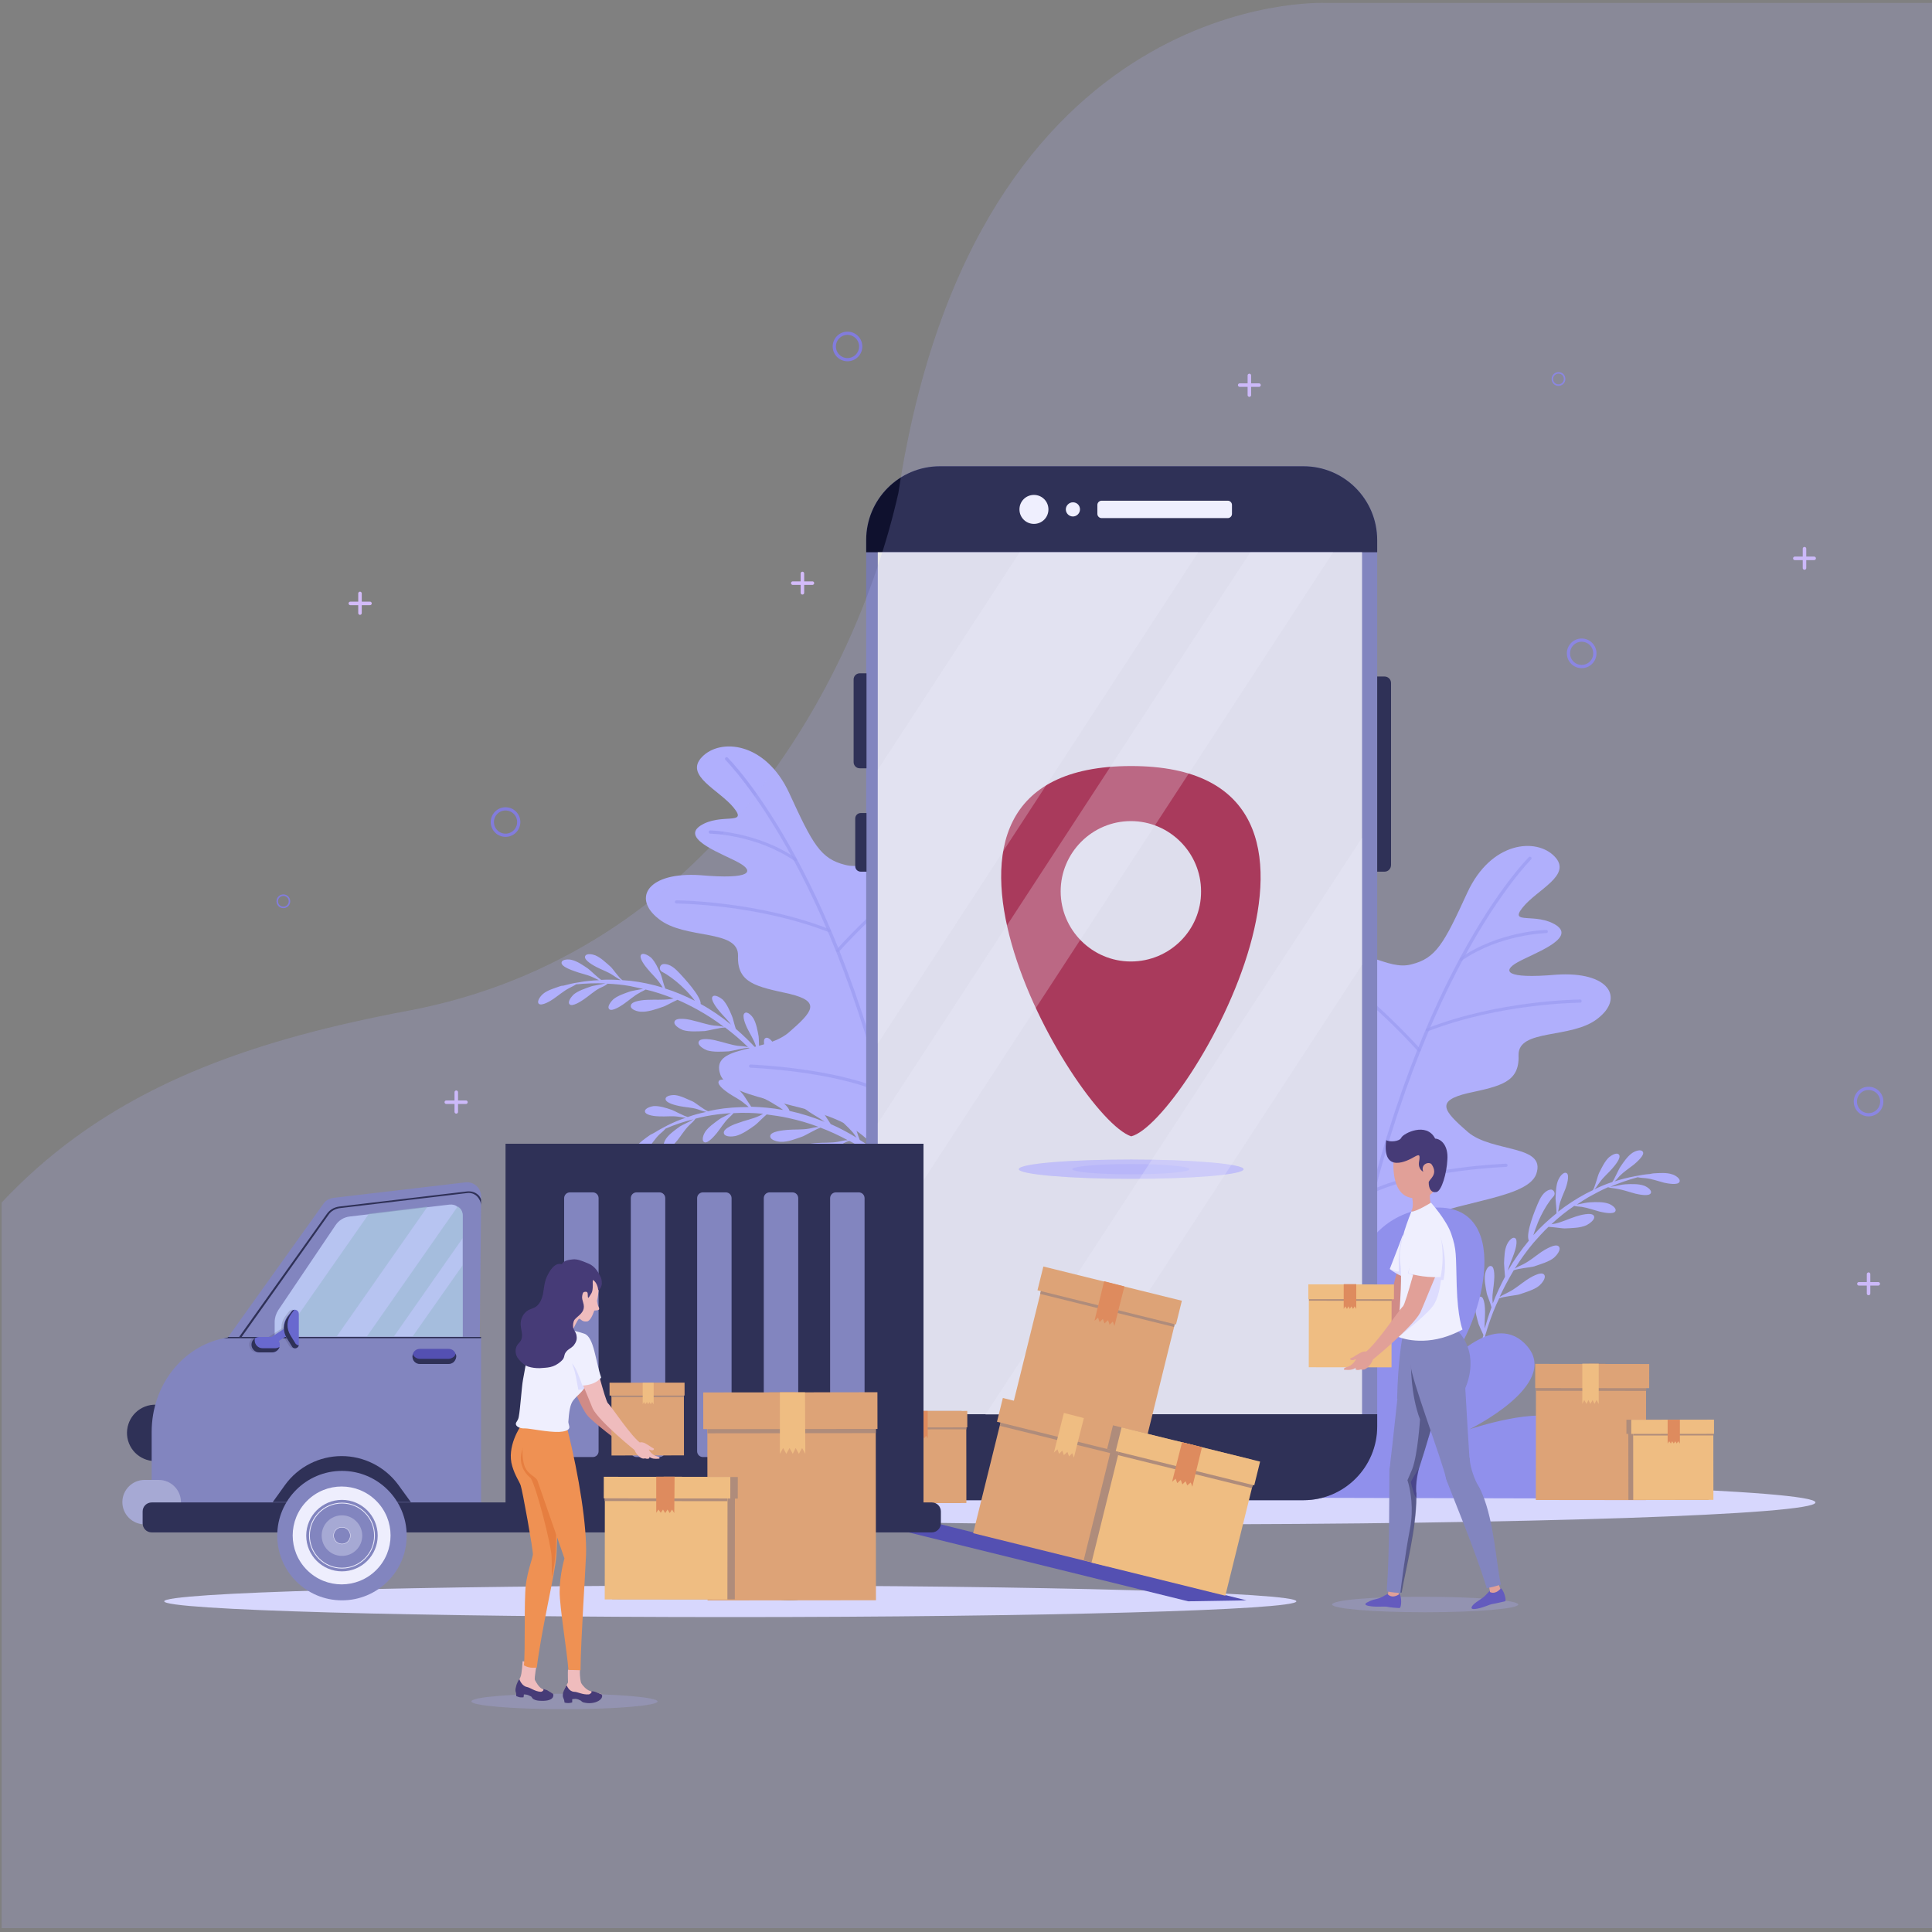 <?xml version="1.0" encoding="utf-8"?>
<!-- Generator: Adobe Illustrator 25.2.0, SVG Export Plug-In . SVG Version: 6.00 Build 0)  -->
<svg version="1.1" id="Layer_1" xmlns="http://www.w3.org/2000/svg" xmlns:xlink="http://www.w3.org/1999/xlink" x="0px" y="0px"
	 viewBox="0 0 600 600" style="enable-background:new 0 0 600 600;" xml:space="preserve">
<rect x="0" y="0" width="600" height="600" fill="#808080" stroke="none"/>
<style type="text/css">
	.st0{fill:#E1E1FE;}
	.st1{fill:#B0AFFD;}
	.st2{opacity:0.7;}
	.st3{fill:#9797EF;}
	.st4{fill:#8888E9;}
	.st5{fill:#777AB0;}
	.st6{fill:#0F112E;}
	.st7{fill:#FFFFFF;}
	.st8{fill:#EAEAEA;}
	.st9{fill:#A81D34;}
	.st10{opacity:0.5;fill:#B0AFFD;enable-background:new    ;}
	.st11{opacity:0.3;fill:#B0AFFD;enable-background:new    ;}
	.st12{opacity:0.5;}
	.st13{opacity:0.5;fill:#FFFFFF;enable-background:new    ;}
	.st14{fill:#AF835B;}
	.st15{fill:#E9A056;}
	.st16{fill:#EA8237;}
	.st17{fill:#D38C4C;}
	.st18{fill:#3D38A0;}
	.st19{fill:#B9C9EF;}
	.st20{opacity:0.5;fill:#8EB9BF;enable-background:new    ;}
	.st21{fill:#A4A7CA;}
	.st22{fill:#0A0A0A;}
	.st23{fill:#FEFEFE;}
	.st24{fill:none;stroke:#FEFEFE;stroke-width:0.254;stroke-miterlimit:10;}
	.st25{fill:#827CDC;}
	.st26{fill:#777AB0;stroke:#FEFEFE;stroke-width:0.127;stroke-miterlimit:10;}
	.st27{fill:#173A2C;}
	.st28{fill:#81172B;}
	.st29{fill:none;stroke:#0A0A0A;stroke-width:0.254;stroke-linecap:round;stroke-miterlimit:10;}
	.st30{fill:none;stroke:#FEFEFE;stroke-width:0.127;stroke-miterlimit:10;}
	.st31{fill:#FFC064;}
	.st32{opacity:0.3;fill:#020202;enable-background:new    ;}
	.st33{opacity:0.3;}
	.st34{fill:#020202;}
	.st35{opacity:0.5;fill:#020202;enable-background:new    ;}
	.st36{fill:#5858C4;}
	.st37{fill:#D8826A;}
	.st38{fill:#5146AF;}
	.st39{fill:#ED9C80;}
	.st40{opacity:0.5;fill:#0F112E;enable-background:new    ;}
	.st41{fill:#2C1E56;}
	.st42{fill:none;stroke:#FFC996;stroke-width:0.39;stroke-miterlimit:10;}
	.st43{fill:#FFBFAE;}
	.st44{fill:#FF8A29;}
	.st45{fill:#F47211;}
	.st46{fill:none;stroke:#827CDC;stroke-miterlimit:10;}
	.st47{fill:none;stroke:#827CDC;stroke-width:0.47;stroke-miterlimit:10;}
	.st48{fill:none;stroke:#D3BBF9;stroke-width:1.094;stroke-linecap:round;stroke-linejoin:round;stroke-miterlimit:10;}
	.st49{opacity:0.2;clip-path:url(#SVGID_2_);fill:#B0AFFD;enable-background:new    ;}
</style>
<g>
	<path class="st0" d="M563.8,466.6c0,3.8-90.2,6.8-201.5,6.8s-201.5-3.1-201.5-6.8s90.2-6.8,201.5-6.8
		C473.5,459.7,563.8,462.8,563.8,466.6z"/>
	<path class="st0" d="M402.6,497.3c0,2.7-78.7,4.9-175.8,4.9c-97.1,0-175.8-2.2-175.8-4.9c0-2.7,78.7-4.9,175.8-4.9
		S402.6,494.6,402.6,497.3z"/>
	<path class="st1" d="M461,415.6c0.1,0.2,0.1,0.5,0,0.6c0.1-0.4,0.2-0.8,0.2-1.3c1-3.4,2.1-6.6,3.5-9.8c0.3-0.6,0.6-1.3,0.9-1.9
		c1.5-0.6,5.2-0.9,6.2-1.2c2-0.7,4.6-1.4,6.2-2.7c0.7-0.6,2.4-2.5,1.5-3.5c-1-1.1-4.5,1.1-5.4,1.7c-1.9,1.3-3.6,2.8-5.6,3.8
		c-0.9,0.5-1.9,0.9-2.8,1.5c1.3-2.8,2.8-5.6,4.4-8.3c1.5-0.6,5.3-0.9,6.3-1.2c2-0.7,4.6-1.4,6.2-2.7c0.7-0.6,2.4-2.5,1.5-3.5
		c-1-1.1-4.5,1.1-5.4,1.7c-1.9,1.3-3.6,2.8-5.6,3.8c-0.9,0.5-1.9,0.8-2.7,1.4c1.8-2.8,3.7-5.5,5.8-8c1.5-1.7,3-3.4,4.7-5
		c1.8,0.1,4.2,0.5,5,0.5c2.1-0.1,4.8-0.1,6.8-1c0.8-0.4,2.9-1.8,2.3-2.9c-0.7-1.3-4.7-0.1-5.6,0.2c-2.2,0.7-4.2,1.7-6.4,2.2
		c-0.4,0.1-0.8,0.1-1.2,0.2c2.2-2.1,4.6-4,7.1-5.7c0.7,0.2,1.5,0.2,2.3,0.3c1.9,0.3,3.8,1,5.7,1.5c0.9,0.2,4.3,1,4.8-0.2
		c0.4-1-1.5-2.1-2.2-2.3c-1.7-0.6-4-0.5-5.8-0.4c-0.7,0-2.5,0.4-4,0.7c1.2-0.8,2.4-1.6,3.6-2.3c2-1.1,4-2.2,6.1-3.1
		c0.9,0.3,1.9,0.3,2.8,0.5c1.9,0.3,3.8,1,5.7,1.5c0.9,0.2,4.3,1,4.8-0.2c0.4-1-1.5-2.1-2.2-2.3c-1.7-0.6-4-0.5-5.8-0.4
		c-0.8,0-3.1,0.6-4.7,0.8c2.8-1.2,5.7-2.2,8.6-3c0.8,0.2,1.6,0.2,2.5,0.3c1.9,0.2,3.8,0.9,5.7,1.4c0.9,0.2,4.4,0.9,4.8-0.3
		c0.4-1-1.5-2.1-2.3-2.3c-1.7-0.6-4-0.4-5.8-0.3c-0.2,0-0.6,0.1-1.1,0.2c-1.6,0.1-3.1,0.4-4.7,0.7c-0.1,0-0.1,0-0.1-0.1
		c0,0,0.1,0,0.1,0.1c-2.1,0.4-4.2,0.9-6.3,1.6c0.6-0.5,1.1-1.1,1.6-1.7c1.4-1.4,3-2.4,4.5-3.6c0.7-0.6,3.4-2.9,2.7-3.9
		c-0.6-1-2.6-0.1-3.2,0.3c-1.5,1-2.8,2.9-3.8,4.4c-0.5,0.7-1.7,3.6-2.5,4.7c-1.9,0.6-3.8,1.4-5.6,2.3c0.7-0.6,1.1-1.5,1.7-2.2
		c1.1-1.6,2.6-2.8,3.9-4.3c0.6-0.7,2.9-3.3,2.1-4.3c-0.7-0.9-2.5,0.3-3.1,0.8c-1.3,1.2-2.3,3.3-3.1,4.9c-0.4,0.8-1.2,4.2-1.9,5.3
		c-0.7,0.4-1.5,0.7-2.2,1.1c-3,1.6-5.9,3.5-8.6,5.6c0.1-0.5,0.2-1.1,0.3-1.7c0.4-1.9,1.3-3.7,2-5.5c0.3-0.8,1.4-4.2,0.3-4.8
		c-1-0.5-2.2,1.3-2.5,2c-0.8,1.7-0.8,4-0.9,5.8c0,0.7,0.3,3.1,0.3,4.7c-2.6,2.1-5,4.3-7.2,6.8c0.2-0.6,0.4-1.3,0.6-1.8
		c0.5-1.4,1.1-2.9,1.8-4.3c1.1-2.2,2.3-4.2,3.9-6c0.8-0.9-0.1-2.4-1.2-2h-0.1c-1.9,0.6-2.9,2.6-3.7,4.5c-0.6,1.4-3.8,9-2.7,11.3
		c-2.4,2.9-4.6,6-6.5,9.3c0.4-1.8,1.3-3.5,1.9-5.3c0.3-0.8,1.4-4.2,0.3-4.8c-1-0.5-2.2,1.3-2.5,2c-0.8,1.7-0.8,4-0.9,5.8
		c0,0.7,0.2,2.6,0.3,4.2c-1.4,2.7-2.7,5.4-3.8,8.3c0-0.4-0.1-0.8-0.1-1.1c-0.1-2,0.4-3.9,0.5-5.8c0.1-0.9,0.3-4.5-0.9-4.7
		c-1.1-0.3-1.8,1.8-1.9,2.5c-0.3,1.8,0.2,4.1,0.5,5.8c0.1,0.7,1.1,2.9,1.5,4.5c-0.8,2.2-1.5,4.4-2.1,6.6c-0.1-1.7,0.1-3.5,0.1-5.2
		c0-0.9-0.1-4.5-1.3-4.7c-1.1-0.2-1.7,1.9-1.7,2.7c-0.2,1.8,0.5,4,1,5.8c0.2,0.6,0.9,2.1,1.5,3.4c-1,4.2-5.2,8.2-5.5,12.5
		C455.5,422.7,460,419.3,461,415.6z"/>
	<path class="st1" d="M241.3,335.4c0,0.3,0.1,0.4,0.2,0.5c-0.3-0.3-0.5-0.7-0.6-1.1c-2.1-2.8-4.4-5.4-6.8-7.9c-0.5-0.5-1-1-1.5-1.5
		c-1.6,0-5.2,1-6.2,1.1c-2.1,0.1-4.8,0.3-6.8-0.3c-0.8-0.3-3.1-1.5-2.6-2.7c0.5-1.4,4.6-0.6,5.6-0.3c2.2,0.5,4.4,1.3,6.6,1.6
		c1,0.1,2.1,0.1,3.1,0.4c-2.2-2.2-4.6-4.2-7.1-6.1c-1.6,0-5.3,1-6.3,1.1c-2.1,0.1-4.8,0.3-6.8-0.3c-0.8-0.3-3.1-1.5-2.6-2.7
		c0.5-1.4,4.6-0.6,5.6-0.3c2.2,0.5,4.4,1.3,6.6,1.6c1,0.1,2.1,0.1,3.1,0.4c-2.6-2-5.4-3.8-8.3-5.4c-2-1.1-4-2.1-6.1-3
		c-1.6,0.7-3.8,2-4.6,2.2c-2,0.7-4.5,1.6-6.7,1.5c-0.9,0-3.4-0.6-3.2-1.9c0.1-1.5,4.3-1.8,5.3-1.8c2.3-0.1,4.6,0.1,6.8-0.2
		c0.4-0.1,0.8-0.1,1.2-0.2c-2.8-1.1-5.7-2.1-8.7-2.8c-0.6,0.4-1.4,0.7-2,1.1c-1.7,0.9-3.2,2.3-4.8,3.4c-0.7,0.5-3.7,2.5-4.5,1.6
		c-0.8-0.8,0.7-2.5,1.2-3c1.4-1.2,3.6-1.9,5.3-2.5c0.6-0.2,2.5-0.5,4-0.8c-1.4-0.3-2.8-0.6-4.2-0.9c-2.3-0.4-4.5-0.6-6.8-0.7
		c-0.7,0.6-1.6,1-2.5,1.4c-1.7,0.9-3.2,2.3-4.8,3.4c-0.7,0.5-3.7,2.5-4.5,1.6c-0.8-0.8,0.7-2.5,1.2-3c1.4-1.2,3.6-1.9,5.3-2.5
		c0.7-0.3,3.1-0.6,4.6-1c-3-0.1-6.1,0-9.1,0.3c-0.7,0.5-1.5,0.8-2.2,1.2c-1.7,0.9-3.2,2.2-4.8,3.3c-0.7,0.5-3.7,2.4-4.6,1.5
		c-0.7-0.8,0.7-2.5,1.3-3c1.4-1.2,3.6-1.8,5.3-2.4c0.2-0.1,0.6-0.2,1.1-0.2c1.5-0.4,3.1-0.8,4.6-1l0.1-0.1l-0.1,0.1
		c2.1-0.4,4.3-0.6,6.4-0.7c-0.7-0.3-1.4-0.7-2.1-1c-1.8-0.8-3.7-1.1-5.5-1.8c-0.8-0.3-4.2-1.4-4-2.7c0.2-1.1,2.4-1,3.1-0.8
		c1.8,0.4,3.6,1.7,5.1,2.7c0.7,0.5,2.9,2.7,4.1,3.5c2-0.1,4-0.1,6.1,0.1c-0.8-0.4-1.6-1-2.4-1.5c-1.6-1.1-3.5-1.7-5.2-2.6
		c-0.8-0.4-3.9-2.1-3.5-3.3c0.4-1.1,2.5-0.6,3.2-0.3c1.7,0.7,3.3,2.3,4.7,3.5c0.7,0.6,2.6,3.5,3.7,4.2c0.8,0.1,1.6,0.1,2.5,0.2
		c3.4,0.4,6.7,1.1,10,2.1c-0.3-0.5-0.6-1-0.9-1.4c-1.1-1.6-2.6-2.9-3.8-4.4c-0.6-0.7-2.8-3.4-2-4.4c0.7-0.8,2.5,0.4,3.1,0.9
		c1.3,1.3,2.2,3.4,3,5.1c0.3,0.7,0.8,3,1.4,4.5c3.2,1,6.2,2.3,9.2,3.8c-0.4-0.5-0.8-1.1-1.2-1.5c-1-1.2-2.1-2.3-3.2-3.3
		c-1.8-1.6-3.7-3.1-5.8-4.2c-1.1-0.6-0.8-2.2,0.4-2.4h0.1c2-0.1,3.6,1.4,5,2.9c1,1.1,6.7,7.1,6.5,9.5c3.3,1.8,6.5,4,9.4,6.4
		c-1.1-1.6-2.5-2.8-3.7-4.3c-0.6-0.7-2.8-3.5-2-4.4c0.7-0.8,2.5,0.4,3.1,0.9c1.3,1.3,2.2,3.4,2.9,5.1c0.3,0.6,0.7,2.5,1.2,4
		c2.3,2,4.5,4.1,6.5,6.3c-0.1-0.4-0.2-0.7-0.3-1.1c-0.6-1.8-1.7-3.5-2.6-5.3c-0.4-0.8-1.9-4.1-0.8-4.8c0.9-0.6,2.3,1,2.7,1.7
		c0.9,1.6,1.3,3.9,1.6,5.6c0.1,0.7,0.1,3.1,0.2,4.7c1.5,1.7,3,3.6,4.3,5.4c-0.5-1.7-1.3-3.2-2-4.8c-0.3-0.8-1.5-4.2-0.4-4.8
		c1-0.6,2.3,1.2,2.6,1.9c0.8,1.6,1,3.9,1.2,5.8c0.1,0.6-0.1,2.3-0.1,3.7c2.4,3.6,7.8,5.8,9.6,9.7C248.9,340,243.6,338.4,241.3,335.4
		z"/>
	<path class="st1" d="M274.9,361.4c0.1,0.2,0.2,0.4,0.3,0.5c-0.4-0.2-0.6-0.6-0.9-0.9c-2.8-2.1-5.7-4-8.7-5.7
		c-0.6-0.3-1.2-0.7-1.9-1c-1.6,0.5-4.7,2.5-5.7,2.8c-2,0.7-4.5,1.7-6.6,1.6c-0.9,0-3.4-0.5-3.3-1.8c0.1-1.5,4.3-1.8,5.3-1.9
		c2.3-0.2,4.6,0,6.8-0.4c1-0.2,2.1-0.5,3.1-0.5c-2.8-1.5-5.6-2.8-8.5-3.9c-1.5,0.5-4.8,2.5-5.7,2.8c-2,0.7-4.5,1.7-6.6,1.6
		c-0.9,0-3.4-0.5-3.3-1.8c0.1-1.5,4.3-1.8,5.3-1.9c2.3-0.2,4.6,0,6.8-0.4c1-0.2,2-0.5,3-0.5c-3.1-1.2-6.3-2.1-9.5-2.8
		c-2.2-0.5-4.5-0.8-6.7-1.1c-1.4,1.2-3.1,3-3.7,3.4c-1.7,1.2-3.9,2.8-6,3.3c-0.9,0.2-3.4,0.4-3.6-0.9c-0.3-1.5,3.6-2.9,4.6-3.2
		c2.1-0.8,4.4-1.2,6.5-2.2c0.4-0.2,0.7-0.4,1.1-0.6c-3-0.3-6.1-0.4-9.2-0.2c-0.5,0.6-1.1,1.1-1.6,1.6c-1.4,1.4-2.4,3.1-3.6,4.6
		c-0.6,0.7-2.8,3.4-3.9,2.8c-1-0.6-0.1-2.6,0.3-3.2c1-1.5,2.9-2.8,4.4-3.9c0.5-0.4,2.3-1.2,3.6-1.9c-1.4,0.1-2.9,0.2-4.3,0.4
		c-2.3,0.3-4.5,0.7-6.7,1.3c-0.5,0.8-1.3,1.4-2,2.1c-1.4,1.4-2.4,3.1-3.6,4.6c-0.6,0.7-2.8,3.4-3.9,2.8c-1-0.6-0.1-2.6,0.3-3.2
		c1-1.5,2.9-2.8,4.4-3.9c0.6-0.4,2.9-1.4,4.2-2.2c-3,0.7-5.9,1.7-8.7,2.9c-0.5,0.6-1.2,1.2-1.8,1.7c-1.4,1.3-2.4,3-3.7,4.5
		c-0.6,0.7-2.9,3.4-4,2.7c-0.9-0.6,0-2.6,0.4-3.2c1-1.5,3-2.8,4.4-3.8c0.2-0.1,0.6-0.3,1-0.5c1.3-0.8,2.7-1.6,4.1-2.3l0.1-0.1
		c0,0,0,0.1-0.1,0.1c1.9-1,3.9-1.8,5.9-2.5c-0.8,0-1.5-0.2-2.3-0.3c-1.9-0.3-3.9,0-5.8-0.1c-0.9,0-4.4-0.2-4.6-1.5
		c-0.1-1.1,2-1.6,2.7-1.7c1.8-0.1,4,0.6,5.7,1.2c0.8,0.3,3.5,1.8,4.9,2.2c1.9-0.7,3.9-1.2,5.8-1.6c-0.9-0.1-1.8-0.5-2.7-0.8
		c-1.9-0.6-3.8-0.6-5.7-1c-0.9-0.2-4.3-0.9-4.3-2.2c0-1.1,2.2-1.3,3-1.2c1.8,0.2,3.8,1.3,5.5,2c0.8,0.4,3.5,2.6,4.7,3
		c0.8-0.2,1.6-0.3,2.4-0.5c3.4-0.6,6.8-0.8,10.2-0.8c-0.4-0.4-0.8-0.7-1.3-1.1c-1.5-1.3-3.3-2.1-4.9-3.2c-0.7-0.5-3.7-2.5-3.1-3.7
		c0.5-1,2.5-0.3,3.2,0c1.6,0.9,3.1,2.6,4.3,4c0.5,0.6,1.7,2.6,2.6,3.9c3.3,0.1,6.6,0.4,9.9,1c-0.5-0.4-1.1-0.8-1.6-1.1
		c-1.3-0.8-2.6-1.6-4-2.3c-2.1-1.1-4.4-1.9-6.8-2.4c-1.2-0.2-1.4-1.9-0.3-2.4c0,0,0.1,0,0.1-0.1c1.9-0.7,3.9,0.3,5.6,1.3
		c1.3,0.8,8.5,4.9,9,7.3c3.7,0.8,7.4,2,10.9,3.4c-1.5-1.2-3.2-2-4.8-3.1c-0.7-0.5-3.7-2.5-3.1-3.7c0.5-1,2.5-0.3,3.2,0
		c1.6,0.9,3.1,2.6,4.3,4c0.4,0.5,1.4,2.2,2.3,3.5c2.8,1.2,5.5,2.7,8,4.2c-0.2-0.3-0.4-0.6-0.6-0.9c-1.1-1.6-2.7-2.8-4-4.3
		c-0.6-0.7-2.9-3.4-2.1-4.3c0.7-0.9,2.5,0.3,3.1,0.8c1.4,1.2,2.3,3.3,3.1,5c0.3,0.7,0.9,3,1.5,4.4c2,1.2,3.9,2.6,5.7,4
		c-1-1.4-2.2-2.7-3.3-4.1c-0.5-0.7-2.7-3.6-1.8-4.5c0.8-0.8,2.5,0.5,3,1.1c1.3,1.3,2,3.5,2.7,5.2c0.2,0.6,0.6,2.2,0.9,3.6
		c3.4,2.8,9.1,3.3,12,6.6C283.5,363.7,278,363.7,274.9,361.4z"/>
	<g>
		<path class="st1" d="M423.2,399.1c0.1,0.1-0.4-8.4,11.6-17c12.2-9.2,39.2-8.9,42.3-17.5c3.2-9.2-13.6-6.6-21.2-13
			c-7.6-6.6-10.2-9.7-0.1-12.1c10.1-2.2,16.1-3.3,15.8-11.7c-0.3-8.5,16.5-5,24.6-11.5c8.4-6.5,3.4-14.7-12.9-13.6
			c-16,1.4-16.7-1.2-12.1-3.8c4.5-2.6,18.3-7.3,12.2-11.5c-6.3-4.2-15,0-10.5-5.6s15.5-10,9.9-15.8c-5.6-5.9-19.7-4.8-27.1,11.2
			c-7.3,15.9-9.7,20.4-17.4,22.3c-7.5,2-14.9-5.9-24-2.2c-9.1,3.8-7,12.5-1.3,18.2c5.8,5.7,15.6,17,10.1,22.4
			c-5.3,5.4-12.2-2.1-20.3-3.2c-9-1.2-18.8,6.7-10,18.6c9.1,11.7,22.8,20.7,24.1,48.5C418.9,400.8,421.1,399.9,423.2,399.1z"/>
		<g>
			<g class="st2">
				<path class="st3" d="M419.6,401c0.2,0,0.5-0.1,0.5-0.4c18.3-96.8,55.1-133.3,55.4-133.7c0.2-0.2,0.2-0.5,0-0.7s-0.5-0.2-0.7,0
					c-0.4,0.4-37.4,37.1-55.7,134.2C419.1,400.7,419.3,400.9,419.6,401L419.6,401z"/>
			</g>
			<g class="st2">
				<path class="st3" d="M453.7,298.4c0.1,0,0.2,0,0.3-0.1c11.9-8.2,26-8.5,26.2-8.5c0.3,0,0.5-0.2,0.5-0.5s-0.2-0.5-0.5-0.5
					c-0.1,0-14.6,0.3-26.7,8.7c-0.2,0.2-0.3,0.4-0.1,0.7C453.5,298.3,453.6,298.3,453.7,298.4z"/>
			</g>
			<g class="st2">
				<path class="st3" d="M440.7,326.6c0.1,0,0.3,0,0.4-0.1c0.2-0.2,0.2-0.5,0-0.7c-0.1-0.1-11.5-13.1-26.7-24.4
					c-0.2-0.2-0.5-0.1-0.7,0.1s-0.1,0.5,0.1,0.7c15.1,11.2,26.4,24.1,26.5,24.2C440.4,326.5,440.5,326.6,440.7,326.6z"/>
			</g>
			<g class="st2">
				<path class="st3" d="M443.2,320.3c0.1,0,0.1,0,0.2,0c22.2-8.7,47-8.9,47.3-8.9s0.5-0.2,0.5-0.5s-0.2-0.5-0.5-0.5
					s-25.2,0.2-47.6,9c-0.2,0.1-0.4,0.4-0.3,0.6C442.9,320.2,443.1,320.3,443.2,320.3z"/>
			</g>
			<g class="st2">
				<path class="st3" d="M426.4,370.4c0.1,0,0.2,0,0.2,0c15.2-7,40.8-8,41.1-8c0.3,0,0.5-0.2,0.5-0.5s-0.2-0.5-0.5-0.5s-26,1-41.4,8
					c-0.2,0.1-0.3,0.4-0.2,0.6C426.1,370.3,426.3,370.4,426.4,370.4z"/>
			</g>
			<g class="st2">
				<path class="st3" d="M424.7,377.2c0.1,0,0.1,0,0.2,0c0.2-0.1,0.4-0.4,0.3-0.6c-7-19-25.3-33.9-25.5-34c-0.2-0.2-0.5-0.1-0.7,0.1
					s-0.1,0.5,0.1,0.7c0.2,0.1,18.3,14.9,25.2,33.6C424.4,377,424.6,377.2,424.7,377.2z"/>
			</g>
		</g>
	</g>
	<g>
		<path class="st1" d="M277.6,368.2c-0.1,0.1,0.4-8.4-11.6-17c-12.2-9.2-39.2-8.9-42.3-17.5c-3.2-9.2,13.6-6.6,21.2-13
			c7.6-6.6,10.2-9.7,0.1-12.1c-10.1-2.2-16.1-3.3-15.8-11.7c0.3-8.5-16.5-5-24.6-11.5c-8.4-6.5-3.4-14.7,12.9-13.6
			c16,1.4,16.7-1.2,12.1-3.8c-4.5-2.6-18.3-7.3-12.2-11.5c6.3-4.2,15,0,10.5-5.6s-15.5-10-9.9-15.8c5.6-5.9,19.7-4.8,27.1,11.2
			c7.3,15.9,9.7,20.4,17.4,22.3c7.5,2,14.9-5.9,24-2.2c9.1,3.8,7,12.5,1.3,18.2c-5.8,5.7-15.6,17-10.1,22.4
			c5.3,5.4,12.2-2.1,20.3-3.2c9-1.2,18.8,6.7,10,18.6c-9.1,11.7-22.8,20.7-24.1,48.5C281.9,369.9,279.7,369,277.6,368.2z"/>
		<g>
			<g class="st2">
				<path class="st3" d="M281.2,370.1c-0.2,0-0.5-0.1-0.5-0.4c-18.3-96.8-55.1-133.3-55.4-133.7c-0.2-0.2-0.2-0.5,0-0.7
					s0.5-0.2,0.7,0c0.4,0.4,37.4,37.1,55.7,134.2C281.7,369.8,281.5,370.1,281.2,370.1L281.2,370.1z"/>
			</g>
			<g class="st2">
				<path class="st3" d="M247.1,267.5c-0.1,0-0.2,0-0.3-0.1c-11.9-8.2-26-8.5-26.2-8.5c-0.3,0-0.5-0.2-0.5-0.5s0.2-0.5,0.5-0.5
					c0.1,0,14.6,0.3,26.7,8.7c0.2,0.2,0.3,0.4,0.1,0.7C247.3,267.4,247.2,267.5,247.1,267.5z"/>
			</g>
			<g class="st2">
				<path class="st3" d="M260.2,295.7c-0.1,0-0.3,0-0.4-0.1c-0.2-0.2-0.2-0.5,0-0.7c0.1-0.1,11.5-13.1,26.7-24.4
					c0.2-0.2,0.5-0.1,0.7,0.1s0.1,0.5-0.1,0.7c-15.1,11.2-26.4,24.1-26.5,24.2C260.4,295.7,260.3,295.7,260.2,295.7z"/>
			</g>
			<g class="st2">
				<path class="st3" d="M257.6,289.5c-0.1,0-0.1,0-0.2,0c-22.2-8.7-47-8.9-47.3-8.9s-0.5-0.2-0.5-0.5s0.2-0.5,0.5-0.5
					s25.2,0.2,47.6,9c0.2,0.1,0.4,0.4,0.3,0.6C257.9,289.3,257.8,289.5,257.6,289.5z"/>
			</g>
			<g class="st2">
				<path class="st3" d="M274.4,339.6c-0.1,0-0.2,0-0.2,0c-15.2-7-40.8-8-41.1-8c-0.3,0-0.5-0.2-0.5-0.5s0.2-0.5,0.5-0.5
					s26,1,41.4,8c0.2,0.1,0.3,0.4,0.2,0.6C274.7,339.5,274.6,339.6,274.4,339.6z"/>
			</g>
			<g class="st2">
				<path class="st3" d="M276.1,346.3c-0.1,0-0.1,0-0.2,0c-0.2-0.1-0.4-0.4-0.3-0.6c7-19,25.3-33.9,25.5-34c0.2-0.2,0.5-0.1,0.7,0.1
					s0.1,0.5-0.1,0.7c-0.2,0.1-18.3,14.9-25.2,33.6C276.4,346.2,276.3,346.3,276.1,346.3z"/>
			</g>
		</g>
	</g>
	<path class="st4" d="M417.3,412.8c0,0-0.9-34.4,26.3-37.6c27.1-3.2,17.3,36,5.7,48.8c0,0,15.1-17.7,25.1-5.8
		c10,12-18.1,25.7-18.1,25.7s22.5-7.6,28.8-2.5c8.1,6.7-7.2,16.4-7.2,16.4s24.4-9.7,19.3,7.6l-115.9-0.3L417.3,412.8z"/>
	<g>
		<path class="st5" d="M427.7,167.7V443c0,12.6-10.2,22.9-22.9,22.9H291.9c-12.6,0-22.9-10.2-22.9-22.9V167.7
			c0-12.6,10.2-22.9,22.9-22.9h112.9C417.5,144.8,427.7,155.1,427.7,167.7z"/>
		<path class="st6" d="M427.7,167.7v3.8H269v-3.8c0-12.6,10.2-22.9,22.9-22.9h112.9C417.5,144.8,427.7,155.1,427.7,167.7z"/>
		<path class="st6" d="M427.7,439.2v3.8c0,12.6-10.2,22.9-22.9,22.9H291.9c-12.6,0-22.9-10.2-22.9-22.9v-3.8H427.7z"/>
		<path class="st6" d="M430,270.7h-2.3v-60.6h2.3c1.1,0,2,0.9,2,2v56.5C432,269.8,431.1,270.7,430,270.7z"/>
		<path class="st6" d="M269.1,238.6H267c-1.1,0-1.9-0.9-1.9-1.9V211c0-1.1,0.9-1.9,1.9-1.9h2.1V238.6z"/>
		<path class="st6" d="M269.1,270.7h-1.8c-0.9,0-1.7-0.7-1.7-1.7v-14.8c0-0.9,0.7-1.7,1.7-1.7h1.8V270.7z"/>
		<path class="st7" d="M325.6,158.2c0,2.5-2,4.5-4.5,4.5s-4.5-2-4.5-4.5s2-4.5,4.5-4.5S325.6,155.7,325.6,158.2z"/>
		<path class="st7" d="M335.4,158.2c0,1.2-1,2.2-2.2,2.2s-2.2-1-2.2-2.2s1-2.2,2.2-2.2C334.5,156,335.4,157,335.4,158.2z"/>
		<path class="st7" d="M381.3,160.9h-39.2c-0.7,0-1.3-0.6-1.3-1.3v-2.8c0-0.7,0.6-1.3,1.3-1.3h39.2c0.7,0,1.3,0.6,1.3,1.3v2.8
			C382.6,160.3,382,160.9,381.3,160.9z"/>
		<path class="st7" d="M357.1,452.4c0,4.8-3.9,8.7-8.7,8.7s-8.7-3.9-8.7-8.7c0-4.8,3.9-8.7,8.7-8.7S357.1,447.6,357.1,452.4z"/>
		<rect x="272.6" y="171.5" class="st8" width="150.4" height="267.7"/>
	</g>
	<path class="st9" d="M351.3,237.9c-81.2,0-17.8,109,0,115C368.4,348.7,432.5,237.9,351.3,237.9z M351.2,298.6
		c-12,0-21.8-9.8-21.8-21.8s9.8-21.8,21.8-21.8s21.8,9.8,21.8,21.8C373.1,288.8,363.3,298.6,351.2,298.6z"/>
	<path class="st10" d="M386.2,363.1c0,1.7-15.6,3-34.9,3s-34.9-1.4-34.9-3c0-1.7,15.6-3,34.9-3C370.5,360.1,386.2,361.5,386.2,363.1
		z"/>
	<g>
		<path class="st11" d="M386.2,363.1c0,1.7-15.6,3-34.9,3s-34.9-1.4-34.9-3c0-1.7,15.6-3,34.9-3
			C370.5,360.1,386.2,361.5,386.2,363.1z"/>
		<ellipse class="st10" cx="351.2" cy="363.1" rx="18.2" ry="1.6"/>
	</g>
	<g class="st12">
		<polygon class="st13" points="372.1,171.5 272.6,324.1 272.6,239.1 316.7,171.5 		"/>
		<polygon class="st13" points="414,171.5 272.6,388.3 272.6,348.9 388.3,171.5 		"/>
		<polygon class="st13" points="423,260.2 423,299.6 331.7,439.4 306,439.4 		"/>
	</g>
	<g class="st12">
		<path class="st10" d="M413.7,498.3c0,1.3,12.9,2.4,28.9,2.4c15.9,0,28.9-1.1,28.9-2.4s-12.9-2.4-28.9-2.4
			C426.6,495.8,413.7,496.9,413.7,498.3z"/>
	</g>
	<g class="st12">
		<path class="st10" d="M146.4,528.4c0,1.3,12.9,2.4,28.9,2.4c15.9,0,28.9-1.1,28.9-2.4c0-1.3-12.9-2.4-28.9-2.4
			S146.4,527,146.4,528.4z"/>
	</g>
	<g>
		<g>
			<g>
				
					<rect x="269.8" y="438.8" transform="matrix(1 -1.140332e-03 1.140332e-03 1 -0.516 0.324)" class="st14" width="28.6" height="28"/>
				
					<rect x="269.8" y="438.8" transform="matrix(1 -1.143526e-03 1.143526e-03 1 -0.505 0.325)" class="st14" width="28.6" height="5.1"/>
				
					<rect x="269" y="438.2" transform="matrix(1 -1.139989e-03 1.139989e-03 1 -0.502 0.324)" class="st14" width="29.6" height="5.1"/>
				<polygon class="st14" points="286.4,438.2 286.4,446.7 285.8,445.9 285.3,446.7 284.8,445.9 284.2,446.7 283.7,445.9 
					283.2,446.7 282.6,445.9 282.1,446.7 282.1,438.2 				"/>
			</g>
			<g>
				
					<rect x="271.5" y="438.8" transform="matrix(1 -1.134736e-03 1.134736e-03 1 -0.514 0.325)" class="st15" width="28.6" height="28"/>
				
					<rect x="271.5" y="438.8" transform="matrix(1 -1.112620e-03 1.112620e-03 1 -0.491 0.318)" class="st14" width="28.6" height="5.1"/>
				
					<rect x="270.8" y="438.2" transform="matrix(1 -1.134687e-03 1.134687e-03 1 -0.5 0.324)" class="st15" width="29.6" height="5.1"/>
				<polygon class="st16" points="288.1,438.2 288.1,446.7 287.6,445.9 287,446.7 286.5,445.9 286,446.7 285.4,445.9 284.9,446.7 
					284.4,445.9 283.8,446.7 283.8,438.2 				"/>
			</g>
		</g>
		<g>
			<g>
				
					<rect x="254.4" y="409.9" transform="matrix(1 -1.134736e-03 1.134736e-03 1 -0.481 0.305)" class="st14" width="28.6" height="28"/>
				
					<rect x="254.3" y="409.9" transform="matrix(1 -1.143526e-03 1.143526e-03 1 -0.471 0.307)" class="st14" width="28.6" height="5.1"/>
				
					<rect x="253.6" y="409.4" transform="matrix(1 -1.134687e-03 1.134687e-03 1 -0.467 0.305)" class="st14" width="29.6" height="5.1"/>
				<polygon class="st14" points="270.9,409.4 270.9,417.8 270.4,417 269.9,417.8 269.3,417 268.8,417.8 268.3,417 267.7,417.8 
					267.2,417 266.7,417.8 266.7,409.4 				"/>
			</g>
			<g>
				
					<rect x="256.1" y="409.9" transform="matrix(1 -1.135239e-03 1.135239e-03 1 -0.481 0.307)" class="st17" width="28.6" height="28"/>
				
					<rect x="256.1" y="409.9" transform="matrix(1 -1.143526e-03 1.143526e-03 1 -0.471 0.309)" class="st14" width="28.6" height="5.1"/>
				
					<rect x="255.4" y="409.4" transform="matrix(1 -1.139983e-03 1.139983e-03 1 -0.469 0.308)" class="st17" width="29.6" height="5.1"/>
				<polygon class="st16" points="272.7,409.4 272.7,417.8 272.2,417 271.6,417.8 271.1,417 270.5,417.8 270,417 269.5,417.8 
					268.9,417 268.4,417.8 268.4,409.4 				"/>
			</g>
		</g>
		<polygon class="st18" points="369,497.3 256.2,469.5 243.5,461.3 387.1,497 		"/>
		<rect x="157" y="355.2" class="st6" width="129.8" height="112.5"/>
		<g>
			<path class="st6" d="M56,441c2.2,4.3,0.5,9.6-3.8,11.8c-4.3,2.2-9.6,0.5-11.8-3.8c-2.2-4.3-0.5-9.6,3.8-11.8
				C48.5,435,53.8,436.7,56,441z"/>
		</g>
		<path class="st5" d="M149.4,371.2v1.3v1.8l-0.4,41v0.2l-48.6,0.2l-29.9,0.1l0.1-0.1l0.1-0.2l0.1-0.2l29.6-41.4
			c0.7-1.1,1.9-1.7,3.2-1.9l40.9-4.8C147,366.9,149.2,368.7,149.4,371.2z"/>
		<g>
			<path class="st6" d="M149.4,372.5v1.8c0-1-0.7-2.3-1.4-2.9c-0.8-0.7-1.8-1-2.8-0.9l-39.7,4.7c-1.4,0.2-2.7,0.9-3.5,2.1
				l-27.1,38.1l-0.7-0.1l27.3-38.3c0.9-1.3,2.3-2.1,3.9-2.3l39.7-4.7c1.2-0.1,2.4,0.2,3.3,1C148.8,371.3,149.2,371.9,149.4,372.5z"
				/>
		</g>
		<path class="st19" d="M143.7,377.5v37.6h-15.5h-5.8H114h-9.2H88.1h-2.8v-4.5c0-1.3,0.4-2.6,1.1-3.7l17.8-26.4
			c1-1.5,2.6-2.5,4.4-2.7l6-0.7l18.2-2.2l6.8-0.8c0.9-0.1,1.8,0.1,2.5,0.7C143.1,375.2,143.7,376.3,143.7,377.5z"/>
		<path class="st5" d="M149.4,415.2v60.6h-74c-7.2,0-28.3-0.5-28.3-0.5v-30.6c0-14.5,9.6-26.5,22.4-29.1l0,0
			c0.4-0.1,0.8-0.1,1.2-0.2c0,0,0,0,0.1,0c1.3-0.2,2.5-0.2,3.8-0.2L149.4,415.2L149.4,415.2z"/>
		<path class="st18" d="M139.3,423.5h-8.9c-1.3,0-2.3-1-2.3-2.3l0,0c0-1.3,1-2.3,2.3-2.3h8.9c1.3,0,2.3,1,2.3,2.3l0,0
			C141.7,422.5,140.6,423.5,139.3,423.5z"/>
		<path class="st6" d="M141.7,421.2c0,0.6-0.3,1.2-0.7,1.7c-0.4,0.4-1,0.7-1.7,0.7h-8.9c-1.3,0-2.3-1-2.3-2.3c0-0.3,0.1-0.6,0.1-0.8
			c0.3,0.9,1.2,1.5,2.2,1.5h8.9c0.6,0,1.2-0.3,1.7-0.7c0.2-0.2,0.4-0.5,0.5-0.9C141.6,420.6,141.7,420.9,141.7,421.2z"/>
		<polygon class="st20" points="132.8,374.7 104.6,415 88,415 114.6,376.9 		"/>
		<path class="st20" d="M143.7,377.5v7l-21.4,30.6h-8.4l28.3-40.5C143.1,375.2,143.7,376.3,143.7,377.5z"/>
		<polygon class="st20" points="143.7,392.9 143.7,415.1 128.1,415.1 		"/>
		<path class="st21" d="M49.3,473.4h-4.4c-3.8,0-6.9-3.1-6.9-6.9l0,0c0-3.8,3.1-6.9,6.9-6.9h4.4c3.8,0,6.9,3.1,6.9,6.9l0,0
			C56.1,470.3,53.1,473.4,49.3,473.4z"/>
		<path class="st22" d="M223.7,466.5l3.8-5.3c4.1-5.7,10.7-9,17.6-9l0,0c6.9,0,13.4,3.3,17.5,8.8l4,5.5"/>
		<path class="st6" d="M289.4,475.9H47.1c-1.6,0-2.8-1.3-2.8-2.8v-3.7c0-1.6,1.3-2.8,2.8-2.8h242.3c1.6,0,2.8,1.3,2.8,2.8v3.7
			C292.2,474.6,290.9,475.9,289.4,475.9z"/>
		<path class="st6" d="M84.7,466.5l3.8-5.3c4.1-5.7,10.7-9,17.6-9l0,0c6.9,0,13.4,3.3,17.5,8.8l4,5.5"/>
		<g>
			<circle class="st5" cx="106.2" cy="476.9" r="20.1"/>
			
				<ellipse transform="matrix(0.707 -0.707 0.707 0.707 -306.155 214.762)" class="st23" cx="106.2" cy="476.9" rx="15.2" ry="15.2"/>
			<circle class="st5" cx="106.2" cy="476.9" r="11.1"/>
			<circle class="st24" cx="106.2" cy="476.9" r="10.1"/>
			<path class="st21" d="M112.5,476.9c0,3.5-2.8,6.3-6.3,6.3s-6.3-2.8-6.3-6.3s2.8-6.3,6.3-6.3C109.7,470.6,112.5,473.5,112.5,476.9
				z"/>
			<circle class="st25" cx="106.2" cy="476.9" r="2.1"/>
			<circle class="st26" cx="106.2" cy="476.9" r="2.6"/>
		</g>
		<g>
			<circle class="st27" cx="245.2" cy="476.9" r="20.1"/>
			
				<ellipse transform="matrix(0.707 -0.707 0.707 0.707 -265.449 313.054)" class="st23" cx="245.2" cy="477" rx="15.2" ry="15.2"/>
			<circle class="st22" cx="245.2" cy="476.9" r="11.1"/>
			<circle class="st24" cx="245.2" cy="476.9" r="10.1"/>
			<path class="st28" d="M251.5,476.9c0,3.5-2.8,6.3-6.3,6.3s-6.3-2.8-6.3-6.3s2.8-6.3,6.3-6.3C248.7,470.6,251.5,473.5,251.5,476.9
				z"/>
			<path class="st29" d="M240.7,478.1c-0.1-0.4-0.1-0.8-0.1-1.2c0-0.6,0.1-1.2,0.3-1.7"/>
			<path class="st29" d="M244.3,481.5c-1.1-0.2-2.1-0.9-2.8-1.7"/>
			<path class="st29" d="M248.3,480.4c-0.6,0.5-1.3,0.9-2.2,1.1"/>
			<path class="st29" d="M249.9,476.9c0,0.9-0.2,1.7-0.6,2.3"/>
			<path class="st22" d="M247.3,476.9c0,1.1-0.9,2.1-2.1,2.1c-1.1,0-2.1-0.9-2.1-2.1c0-1.1,0.9-2.1,2.1-2.1
				C246.3,474.9,247.3,475.8,247.3,476.9z"/>
			<circle class="st30" cx="245.2" cy="476.9" r="2.6"/>
		</g>
		<g>
			<g>
				
					<rect x="319.5" y="398.5" transform="matrix(0.24 -0.971 0.971 0.24 -148.81 649.807)" class="st15" width="42" height="42.8"/>
				
					<rect x="340.8" y="381.8" transform="matrix(0.24 -0.971 0.971 0.24 -129.5 641.111)" class="st14" width="7.6" height="42.8"/>
				
					<rect x="340.7" y="380.1" transform="matrix(0.24 -0.971 0.971 0.24 -128.646 640.301)" class="st15" width="7.6" height="44.3"/>
				<polygon class="st16" points="349.2,399.5 346.1,411.8 345.6,410.4 344.6,411.4 344.1,410 343,411 342.5,409.6 341.5,410.6 
					341,409.2 339.9,410.2 342.9,397.9 				"/>
			</g>
			<g>
				
					<rect x="306.9" y="439.4" transform="matrix(0.24 -0.971 0.971 0.24 -198.083 668.691)" class="st15" width="42" height="42.8"/>
				
					<rect x="328.2" y="422.8" transform="matrix(0.24 -0.971 0.971 0.24 -178.77 660.023)" class="st14" width="7.6" height="42.8"/>
				
					<rect x="328.1" y="420.9" transform="matrix(0.24 -0.971 0.971 0.24 -177.818 659.11)" class="st15" width="7.6" height="44.3"/>
				<polygon class="st31" points="336.6,440.4 333.5,452.7 333,451.3 332,452.3 331.5,450.9 330.4,451.9 329.9,450.5 328.9,451.5 
					328.4,450.1 327.3,451.1 330.4,438.8 				"/>
			</g>
			<g>
				<g>
					
						<rect x="341.2" y="447.9" transform="matrix(0.24 -0.971 0.971 0.24 -180.255 708.376)" class="st14" width="42" height="42.8"/>
					
						<rect x="362.4" y="431.2" transform="matrix(0.24 -0.971 0.971 0.24 -160.945 699.675)" class="st14" width="7.6" height="42.8"/>
					
						<rect x="362.3" y="429.4" transform="matrix(0.24 -0.971 0.971 0.24 -160.077 698.759)" class="st14" width="7.6" height="44.3"/>
					<polygon class="st14" points="370.8,448.8 367.7,461.1 367.2,459.7 366.2,460.7 365.7,459.3 364.6,460.3 364.1,459 363.1,460 
						362.6,458.6 361.5,459.6 364.6,447.3 					"/>
				</g>
				<g>
					
						<rect x="343.6" y="448.5" transform="matrix(0.24 -0.971 0.971 0.24 -178.981 711.287)" class="st31" width="42" height="42.8"/>
					
						<rect x="364.9" y="431.8" transform="matrix(0.24 -0.971 0.971 0.24 -159.671 702.583)" class="st14" width="7.6" height="42.8"/>
					
						<rect x="364.9" y="430.1" transform="matrix(0.24 -0.971 0.971 0.24 -158.706 701.757)" class="st31" width="7.6" height="44.3"/>
					<polygon class="st16" points="373.3,449.4 370.3,461.7 369.8,460.4 368.7,461.3 368.2,460 367.2,461 366.7,459.6 365.6,460.6 
						365.1,459.2 364,460.2 367.1,447.9 					"/>
				</g>
			</g>
		</g>
		<g>
			<path class="st5" d="M184.1,452.5H177c-1,0-1.8-0.8-1.8-1.8v-78.6c0-1,0.8-1.8,1.8-1.8h7.1c1,0,1.8,0.8,1.8,1.8v78.6
				C185.9,451.7,185.1,452.5,184.1,452.5z"/>
			<path class="st5" d="M204.8,452.5h-7.1c-1,0-1.8-0.8-1.8-1.8v-78.6c0-1,0.8-1.8,1.8-1.8h7.1c1,0,1.8,0.8,1.8,1.8v78.6
				C206.6,451.7,205.8,452.5,204.8,452.5z"/>
			<path class="st5" d="M225.4,452.5h-7.1c-1,0-1.8-0.8-1.8-1.8v-78.6c0-1,0.8-1.8,1.8-1.8h7.1c1,0,1.8,0.8,1.8,1.8v78.6
				C227.2,451.7,226.4,452.5,225.4,452.5z"/>
			<path class="st5" d="M246.1,452.5H239c-1,0-1.8-0.8-1.8-1.8v-78.6c0-1,0.8-1.8,1.8-1.8h7.1c1,0,1.8,0.8,1.8,1.8v78.6
				C247.9,451.7,247.1,452.5,246.1,452.5z"/>
			<path class="st5" d="M266.7,452.5h-7.1c-1,0-1.8-0.8-1.8-1.8v-78.6c0-1,0.8-1.8,1.8-1.8h7.1c1,0,1.8,0.8,1.8,1.8v78.6
				C268.5,451.7,267.7,452.5,266.7,452.5z"/>
		</g>
		<g>
			<g>
				<g>
					<polygon class="st14" points="246.9,432.4 246.9,451.5 245.9,449.7 244.9,451.5 243.9,449.7 243,451.5 242,449.7 241,451.5 
						240,449.7 239.1,451.5 239,432.4 					"/>
				</g>
				<g>
					
						<rect x="219.7" y="433.7" transform="matrix(1 -1.137018e-03 1.137018e-03 1 -0.529 0.28)" class="st15" width="52.3" height="63.3"/>
					
						<rect x="219.7" y="433.7" transform="matrix(1 -1.136782e-03 1.136782e-03 1 -0.499 0.28)" class="st14" width="52.3" height="11.4"/>
					
						<rect x="218.4" y="432.4" transform="matrix(1 -1.136401e-03 1.136401e-03 1 -0.498 0.279)" class="st15" width="54.1" height="11.4"/>
					<polygon class="st31" points="250,432.4 250.1,451.5 249.1,449.7 248.1,451.5 247.1,449.7 246.2,451.5 245.2,449.7 
						244.2,451.5 243.2,449.7 242.2,451.5 242.2,432.4 					"/>
				</g>
			</g>
			<g>
				<g>
					
						<rect x="190.5" y="459" transform="matrix(1.133933e-03 -1 1 1.133933e-03 -269.116 686.626)" class="st14" width="37.3" height="38.1"/>
					
						<rect x="205.8" y="443.7" transform="matrix(1.137787e-03 -1 1 1.137787e-03 -253.849 671.376)" class="st14" width="6.7" height="38.1"/>
					
						<rect x="206.1" y="442.4" transform="matrix(1.139336e-03 -1 1 1.139336e-03 -252.816 670.952)" class="st14" width="6.7" height="39.3"/>
					<polygon class="st14" points="206.1,458.6 206.1,469.8 206.8,468.8 207.5,469.9 208.2,468.8 208.9,469.9 209.6,468.8 
						210.3,469.9 211,468.8 211.8,469.9 211.8,458.6 					"/>
				</g>
				<g>
					
						<rect x="188.2" y="459.1" transform="matrix(1.138132e-03 -1 1 1.138132e-03 -271.509 684.4)" class="st31" width="37.3" height="38.1"/>
					
						<rect x="203.5" y="443.8" transform="matrix(1.137787e-03 -1 1 1.137787e-03 -256.241 669.152)" class="st14" width="6.7" height="38.1"/>
					
						<rect x="203.8" y="442.4" transform="matrix(1.135352e-03 -1 1 1.135352e-03 -255.131 668.625)" class="st31" width="6.7" height="39.3"/>
					<polygon class="st16" points="203.8,458.6 203.8,469.8 204.5,468.8 205.2,469.8 205.9,468.8 206.6,469.9 207.3,468.8 
						208,469.9 208.7,468.8 209.4,469.9 209.5,458.6 					"/>
				</g>
			</g>
		</g>
		<g>
			<path class="st6" d="M149.4,415.2v0.4h-80c0.4-0.1,0.8-0.1,1.2-0.2c0,0,0,0,0.1,0l0.1-0.2L149.4,415.2L149.4,415.2z"/>
		</g>
		<g class="st12">
			<path class="st32" d="M92.1,408v9.5c0,1.2-1.5,1.6-2.2,0.6l-1.6-2.6c-1.3-2-1.2-4.6,0.2-6.6l1.3-1.7
				C90.5,406.3,92.1,406.8,92.1,408z"/>
			<g class="st33">
				<path class="st34" d="M83.8,420h-4c-1.3,0-2.4-1.1-2.4-2.4l0,0c0-1.3,1.1-2.4,2.4-2.4h4c1.3,0,2.4,1.1,2.4,2.4l0,0
					C86.2,418.9,85.1,420,83.8,420z"/>
				<g>
					<g>
						
							<rect x="83.4" y="412.8" transform="matrix(0.839 -0.544 0.544 0.839 -211.281 114.343)" class="st34" width="8.2" height="2.3"/>
					</g>
					<path class="st35" d="M86.1,418.3c-0.1,0.4-0.3,0.7-0.6,1c-0.4,0.4-1,0.7-1.7,0.7h-4c-1.3,0-2.4-1.1-2.4-2.4
						c0-0.7,0.3-1.3,0.7-1.7c0.1-0.1,0.3-0.2,0.4-0.3c-0.1,0.2-0.1,0.5-0.1,0.7c0,1.3,1.1,2.4,2.4,2.4h4
						C85.3,418.7,85.7,418.5,86.1,418.3z"/>
				</g>
			</g>
		</g>
		<g>
			<g>
				
					<rect x="84.1" y="412.9" transform="matrix(0.839 -0.544 0.544 0.839 -211.177 114.729)" class="st36" width="8.2" height="2.3"/>
			</g>
			<path class="st36" d="M92.8,408v9.5c0,1.2-1.5,1.6-2.2,0.6l-1.6-2.6c-1.3-2-1.2-4.6,0.2-6.6l1.3-1.7
				C91.3,406.3,92.8,406.8,92.8,408z"/>
			<path class="st6" d="M92.8,417.8c-0.2,1-1.6,1.3-2.1,0.4l-1.6-2.6c-1.3-2-1.2-4.6,0.2-6.6l1.3-1.7c0.2-0.3,0.5-0.5,0.8-0.5
				l-1,1.3c-1.4,1.9-1.5,4.5-0.2,6.6l1.6,2.6C92.1,417.6,92.4,417.8,92.8,417.8z"/>
			<path class="st36" d="M84.5,420h-4c-1.3,0-2.4-1.1-2.4-2.4l0,0c0-1.3,1.1-2.4,2.4-2.4h4c1.3,0,2.4,1.1,2.4,2.4l0,0
				C87,418.9,85.9,420,84.5,420z"/>
			<path class="st6" d="M86.8,418.3c-0.1,0.4-0.3,0.7-0.6,1c-0.4,0.4-1,0.7-1.7,0.7h-4c-1.3,0-2.4-1.1-2.4-2.4
				c0-0.7,0.3-1.3,0.7-1.7c0.1-0.1,0.3-0.2,0.4-0.3c-0.1,0.2-0.1,0.5-0.1,0.7c0,1.3,1.1,2.4,2.4,2.4h4
				C86,418.7,86.5,418.5,86.8,418.3z"/>
		</g>
	</g>
	<g>
		<g>
			<path class="st37" d="M441.9,392.1c-1.8,3.5-2.2,11-4,14.5c-0.9,1.7-8,11.5-13.3,16.2c-0.7-1.7-4.2,0.3-3.2-1.3
				c3.3-4.8,9.7-10.3,10.5-17.8c0.6-4.9,4.2-16.5,4.2-16.5"/>
		</g>
		<g>
			<g>
				<path class="st38" d="M458,499.7c2.3-0.2,4.6-1.5,5.7-1.6c0.8-0.1,3.1-0.7,3.7-0.8c0.6-0.2-0.5-4-1.5-4.1c0,0-0.2,0.2-0.5,0.3
					c-0.5,0.3-1.4,0.6-2.7,0.5c-1.4,1.4-1.4,1.7-3.1,2.8c-0.8,0.5-1.6,1.1-2.1,1.6C456.8,499.2,456.7,499.8,458,499.7z"/>
			</g>
			<path class="st39" d="M465.3,491.5c0,0,0.4,1.6,0.7,1.9c-1.8,2-3.3,1-3.3,1v-0.3l-0.4-2L465.3,491.5z"/>
		</g>
		<g>
			<g>
				<path class="st38" d="M424.9,498.7c2.3,0.5,4.9,0.1,5.9,0.3c0.8,0.2,3.2,0.4,3.8,0.4c0.7,0,0.8-3.9-0.1-4.4c0,0-0.2,0.1-0.6,0.2
					c-0.6,0.1-1.5,0.1-2.7-0.3c-1.8,0.8-1.8,1.2-3.8,1.7c-0.9,0.2-1.9,0.5-2.5,0.9C423.9,497.9,423.6,498.4,424.9,498.7z"/>
			</g>
			<path class="st39" d="M434.4,493.2c0,0-0.1,1.6,0,2c-2.3,1.4-3.4-0.1-3.4-0.1l0.1-0.3l0.2-2L434.4,493.2z"/>
		</g>
		<g>
			<path class="st5" d="M455,431.2c0,0,4.9-9.8-2-17.6c0,0-6.5,2.4-11.5,2.4c-4,0-6-0.5-6-0.5s-1.4,7.3-1.6,18.9L455,431.2z"/>
			<path class="st5" d="M439.8,464.9L439.8,464.9c0,9.9-3.4,22.6-4.6,29.8c-0.1,0-0.3,0-0.4,0c-2.6-0.1-4.1-0.5-4.1-0.5v-0.8
				c0.9-11.6,0.7-30.6,0.8-36.5c0-0.4,0-0.8,0.1-1.1c0.7-4.4,5.2-3.5,6.9,0.6c0.3,0.7,0.5,1.4,0.7,2.2c0.1,0.3,0.1,0.6,0.2,1l0,0
				c0.2,1,0.3,2.1,0.4,3.3v0.1c0,0.3,0,0.6,0.1,1v0.1C439.8,464.2,439.8,464.5,439.8,464.9z"/>
			<path class="st5" d="M446.8,435.3c0,0.1-0.1,0.2-0.1,0.4c-1.1,4.2-4,14.2-6,20.3l0,0l0,0c-0.5,1.4-0.9,2.6-1.2,3.4l0,0
				c-0.2,0.4-0.6,0.8-1.2,1c-0.3,0.1-0.6,0.2-0.9,0.3c-2.3,0.5-5.6-0.6-5.7-5.1c0-0.5,0-1.1,0.1-1.6c0.5-3.7,2.6-24,2.9-25.9
				c0.3-2,0.8-4.8,1.9-5.1C441.8,421.5,448.6,428,446.8,435.3z"/>
			<path class="st38" d="M439.6,457.7l1-1.7l0,0c-0.1,0.4-0.9,3.4-0.9,6.7v0.1c0,0.3,0,0.6,0.1,1v0.1c0,0.5,0,0.9,0,1l0,0
				c-0.2,0.8-1.4-3.4-1.6-4.4c0-0.1-0.1-0.2-0.1-0.2l1-1.8L439.6,457.7z"/>
			<path class="st40" d="M446.7,435.7c-1.1,4.2-4,14.2-6,20.3l0,0l0,0c-0.1,0.4-0.9,3.4-0.9,6.7v0.1c0,0.3,0,0.6,0.1,1v0.1
				c0,0.3,0,0.7,0,1l0,0c0,9.9-3.4,22.6-4.6,29.7c-0.1,0-0.3,0-0.4,0c0,0,1.4-11.8,3-19.9c1.2-6.3,0.1-11.8-0.5-14
				c-0.2-0.6-0.3-1-0.3-1l1.5-3.5c1.7-4.5,2.4-15.4,2.4-15.4c-3-7.8-2.8-17.5-2.8-17.5l2.9,0.6l4.9,6.7L446.7,435.7z"/>
			<path class="st5" d="M455.7,457.1c-3.3-3.5-8.3-2.3-6.3,3c2.1,5.6,8.7,21.3,12.1,32.4l0.2,0.7c0,0,1.7-0.2,4.4-1.1
				c-1.5-7.1-2.1-19.3-5.7-28C459.3,461.2,457.4,458.9,455.7,457.1z"/>
			<g>
				<g>
					<path class="st5" d="M438,423.5c-0.2-8.2,9.6-2.1,14.3,0.9c2,1.3,2.6,3.6,2.7,5.7s1.4,24.2,1.7,28.3c0.6,9.1-6.9,3.7-7.5,1.1
						C447.7,453,438.1,427.9,438,423.5z"/>
				</g>
			</g>
			<path class="st5" d="M456.4,452.7c0,0,0,4.3,3.3,9.9c0,0-5.8-3.1-6-3.5c-0.3-0.4-1-4.7-0.9-5.1
				C453,453.5,456.4,452.7,456.4,452.7z"/>
		</g>
		<path class="st39" d="M432.8,360.2c0,0-1.5,14.5,9.4,11.5c0.6,0.1,3.9-0.8,4.4-5.2c0.5-4.4-2-9.1-2.2-9.2s-7.1-0.3-7.4-0.3
			S432.8,360.2,432.8,360.2z"/>
		<path class="st41" d="M442,363.9c0,0-1.7-0.8-1.3-3.1c0.4-2.3,0.1-2.4-1.5-1.5c-1.7,1-10.1,5.6-8.7-5.2c1,0.6,4.1,0.5,4.7-0.8
			s7.8-5,10.5,0.3c1.9,0.1,4.1,2.2,3.8,6.5c-0.2,4.3-1.8,9.8-3.4,10.1c-1.6,0.3-2.4-1-2.4-3c0.1-1,3.1-2.4,0.9-5.6
			C443.8,360.6,441.1,361.5,442,363.9z"/>
		<path class="st39" d="M444.1,370.4c0,0-0.3,3.1,0.7,4.4c-2.3,1.8-6.6,1.4-6.6,1.4s1.3-1.3,0-5.7
			C436.9,366.1,444.1,370.4,444.1,370.4z"/>
		<path class="st7" d="M431.6,394.1c0,0,3,2.4,5.3,2.6l-1.2-13.3l-1.2,3.2L431.6,394.1z"/>
		<path class="st11" d="M431.6,394.1c0,0,3,2.4,5.3,2.6l-0.8-13.4l-0.3,0.1c-0.6,1.7-1.6,5.4-1.4,9c0,0.3,0,1.8,0,2.4
			C434.2,395.2,432.6,394.4,431.6,394.1z"/>
		<path class="st7" d="M433.9,415c0,0,0.1,0.1,0.4,0.2c1.7,0.7,9.3,3,18.7-1.7c1.2-0.6,1.2-0.6,1.2-0.6s-1.5-3.5-1.8-13.5
			c-0.3-10.1,0-11.2-1.7-16.2c-1.5-4.4-6.3-9.7-6.3-9.7s-4.5,2.8-6.1,2.8c-2,5-4.2,11.4-3.4,16.1c0.5,3.1,0,12.2-0.5,17.9
			C434.1,413,433.9,415,433.9,415z"/>
		<path class="st11" d="M433.9,415c0,0,0.1,0.1,0.4,0.2c4-3.1,9.3-7.6,10.7-9.6c1.7-2.3,2.3-6.3,2.5-8.1c0.3,0,0.6,0,0.8,0
			c1.4-6.9-0.9-13.1-0.9-13.1l-7.4,2.7l-2.8,8.3c0,0,2.1,0.9,3.7,1.3c-0.3,2.5-0.8,6.6-1.2,7.5c-0.3,0.7-2.9,3.5-5.5,6.1
			C434.1,413,433.9,415,433.9,415z"/>
		<path class="st42" d="M428.2,400.2"/>
		<g>
			<g>
				
					<rect x="406.7" y="399.1" transform="matrix(1.136990e-03 -1 1 1.136990e-03 6.889 830.86)" class="st31" width="25.2" height="25.7"/>
				
					<rect x="417.1" y="388.8" transform="matrix(1.133590e-03 -1 1 1.133590e-03 17.253 820.597)" class="st14" width="4.6" height="25.7"/>
				
					<rect x="417.3" y="387.9" transform="matrix(1.137434e-03 -1 1 1.137434e-03 17.931 820.324)" class="st31" width="4.6" height="26.6"/>
				<polygon class="st16" points="417.3,398.8 417.3,406.5 417.8,405.7 418.3,406.5 418.8,405.7 419.2,406.5 419.7,405.7 
					420.2,406.5 420.7,405.7 421.2,406.5 421.2,398.8 				"/>
			</g>
		</g>
		<g>
			<g>
				<path class="st39" d="M426.3,422.2c0,0.8-1.5,2.8-2.6,3.1c-0.4,0.1-0.7,0.1-1.1,0c-0.5,0.2-2.1,0.4-1.5-0.6
					c-1,0.8-2.2,0.8-3.5,0.7c-0.4,0-0.4-0.5,0.5-0.8c1.3-0.3,2.3-1.2,3-2.4c-0.2-0.2-0.4,0.1-0.9,0.2c-0.6,0.1-0.9-0.2-0.9-0.4
					c0-0.2,0.7-0.4,0.9-0.5c0.6-0.4,1.2-0.8,1.8-1.1c0.7-0.4,1.1-0.6,1.9-0.7c0.1,0,1.4,0.1,1.1,0.5"/>
			</g>
			<path class="st39" d="M447.4,392.8c-1.6,3.2-5.7,13.6-6.3,14.8c-2.5,4.7-15.2,15-15.2,15s-2.1-0.4-2.1-2.5
				c3.6-2.5,10.5-13.1,11.9-14.4c0.9-0.8,5.2-17.4,5.2-17.4"/>
		</g>
		<path class="st7" d="M447.4,384c0,0,1.4,5.7,0,12.6c-5.7,0.3-10-1.2-10-1.2l1.8-9.3"/>
	</g>
	<g>
		<g>
			<path class="st37" d="M176.2,428.3c2.2,2.6,4.1,8.9,6.4,11.5c1.1,1.3,9.2,8.1,14.6,11.1c0.2-1.6,3.7-0.6,2.4-1.7
				c-3.8-3.4-10.4-6.8-12.7-13c-1.5-4.1-7-13.1-7-13.1"/>
		</g>
		<g>
			<g>
				
					<rect x="189.9" y="429.9" transform="matrix(1 -1.135338e-03 1.135338e-03 1 -0.5 0.229)" class="st15" width="22.5" height="22.1"/>
				
					<rect x="189.9" y="429.9" transform="matrix(1 -1.137744e-03 1.137744e-03 1 -0.491 0.229)" class="st14" width="22.5" height="4"/>
				
					<rect x="189.3" y="429.4" transform="matrix(1 -1.137517e-03 1.137517e-03 1 -0.491 0.229)" class="st15" width="23.3" height="4"/>
				<polygon class="st31" points="203,429.4 203,436.1 202.5,435.4 202.1,436.1 201.7,435.4 201.3,436.1 200.9,435.4 200.4,436.1 
					200,435.4 199.6,436.1 199.6,429.4 				"/>
			</g>
		</g>
		<g>
			<path class="st43" d="M166.7,516.7c0,0-0.8,4.4-0.6,5c0.3,0.6,1.2,2.2,2.1,2.7c1,0.6,3.2,1.3,3.3,1.6c0.2,0.3,0.2,0.7-0.1,0.9
				c-0.8,0.6-2.1,1-3.1,0.9c-2.9-0.4-3.3-1.7-5-1.9c-0.3,0-0.8,0.4-1.7,0c-0.8-0.4-1.2-1.1-1.2-1.8c0.1-1.2,0.8-2.2,1.2-3.2
				c0.5-0.9,0.7-5,0.7-5"/>
			<path class="st44" d="M173.3,442.6l-11.6,0.3c0,0-4.5,6.4-2.6,12.5c0.9,3,2.1,4.5,2.6,5.9c0.5,1.3,3.9,20.1,3.8,21.5
				c-0.2,1.4-1.7,5.3-2.2,9.4c-0.6,4.9-0.1,20.8-0.6,25c1.5,0.8,2.7,0.8,4,0.7c1.5-12.2,5.6-28.7,6.1-34.8
				C173.1,477,173.9,457.4,173.3,442.6z"/>
			<g>
				<path class="st45" d="M172.2,462.8c0,0-8.1-17.2-9.7-13.4c-2.6,6.2,2.3,9.6,2.3,9.6c1.9,3.1,6.3,20.6,6.5,24.3
					c0.1,1.9,0,3.9,0.1,5.8c0,0.1,0.1,0.4,0.1,0.6c0.5-2.9,0.9-5.4,1-6.9c0.4-4.3,0.2-11.2-0.1-20
					C172.3,462.8,172.3,462.8,172.2,462.8z"/>
			</g>
			<path class="st41" d="M171.7,527.1c0.2-0.4,0.2-0.9,0-1.1c-0.3-0.2-1.3-0.8-1.8-1.1c-0.6-0.2-1.5-0.5-1.2-0.3s-0.2,0.8-0.8,0.8
				c-1.8-0.1-3.2-1.3-4.3-1.5c-1.5-0.3-2.2-2.1-2.3-2.4c-0.3,0.2-0.9,1.6-1,2.1c-0.1,0.4-0.3,1.2-0.2,1.6c0.1,0.3,0.3,0.9,0.2,1.5
				c0,0,0.3,0.2,1.1,0.4c0.5,0.1,1.2,0,1.2,0l0.1-0.9c0,0,0.4,0,0.9,0.1s1.4,0.6,1.4,0.6c0.2,0.2,0.4,0.7,0.7,0.8
				c0.7,0.4,1.5,0.5,2.4,0.5C170.3,528.3,171.4,527.7,171.7,527.1z"/>
		</g>
		<g>
			<path class="st43" d="M176.4,518.5c1.3,0,2.4,0,3.7,0.1c-0.1,2.3,0.3,4,0.4,4.1c0.3,0.6,1.5,2,2.6,2.4s3.4,0.8,3.6,1
				s0.3,0.6,0,0.9c-0.7,0.8-2.1,1.3-3,1.3c-3.1,0-3.6-1.2-5.4-1.1c-0.3,0-0.8,0.5-1.7,0.3c-0.9-0.3-1.4-0.9-1.5-1.7
				c-0.1-1.2,0.9-2.4,1.3-3.3C176.4,522.4,176.3,518.8,176.4,518.5z"/>
			<path class="st44" d="M164.7,441.2l11.6,3c3.5,14.1,6,29.8,5.7,38.7c-0.2,5.1-1.6,26.3-1.7,35c0,0.2,0,0.5,0,0.8
				c-1.3,0-2.6-0.1-3.8-0.1c0-0.1,0-0.2,0-0.3c-0.4-5.3-2.7-19.3-2.7-23.9c0-5.4,1.5-10.4,1.5-10.4s-7.9-22.8-8.4-24.2
				c-0.5-1.4-3.6-1.9-4.3-5.6C161.2,447.8,164.7,441.2,164.7,441.2z"/>
			<path class="st41" d="M186.9,527.2c0.2-0.4,0.1-0.9-0.1-1c-0.3-0.1-1.4-0.6-2-0.8s-1.6-0.2-1.2-0.1c0.4,0.1-0.2,0.8-0.7,0.9
				c-1.9,0.2-3.5-0.8-4.6-0.8c-1.6-0.1-2.2-1.8-2.3-2c-0.3,0.2-1,1.8-1.1,2.2s-0.2,1.2,0,1.6c0.1,0.3,0.4,0.8,0.4,1.5
				c0,0,0.3,0.2,1.2,0.2c0.5,0,1.2-0.2,1.2-0.2v-1c0,0,0.4-0.1,1-0.1s1.2,0.3,1.6,0.5c0.3,0.2,0.5,0.5,0.9,0.6
				c0.9,0.2,1.5,0.3,2.5,0.2C185.5,528.7,186.6,527.9,186.9,527.2z"/>
		</g>
		<g>
			<path class="st7" d="M175.3,411.8c0.8,0.3,0.5,2.2,1.3,2.4c0.6,0.2,1.7-0.1,2.2,0.2c2.8,1.6,2.1,4.7,2.5,8.6
				c1.2,3,1.6,5.7,0.6,7.4c-1.2,2.1-2.4,2.7-3.8,4.4c-1.1,1.3-1.4,3.9-1.6,6.8c0,0.5,0.4,1.3,0.3,1.8c-0.2,0.9-1.6,1.2-3.2,1.3
				c-3.6,0.1-9-1.1-10.6-1.1c-1.5,0.1-2.9-0.6-2.8-1.5c0.1-0.6,0.7-0.9,0.9-2.1c0.5-2.6,0.9-9.2,1.3-11.4c1-5.7,1.8-10,4-15.2"/>
		</g>
		<g class="st33">
			<path class="st1" d="M183.5,425.4c-0.9-1.5-2.1-2.9-3.3-4.2l-3,1.4c1.5,2.7,1.8,6,2.4,9c0.7,0.1,1.8-0.2,1.8-0.2
				c0.3-0.5,0.2-0.2,0.6-0.9C182.6,429.3,183.4,427.4,183.5,425.4z"/>
		</g>
		<path class="st43" d="M185.4,404c0.3-1.3,0.5-2.8,0.5-3.9c-0.1-2.3-0.4-5.5-4.2-6.8c-3.8-1.3-7.9-0.5-9.1,2.3
			c-1.2,2.7-0.9,6.8-1,9c-0.2,2.2-1.7,4.8-1.7,4.8l8.1,3.4c0,0,1.3-2.9,1.8-3.2c0.5-0.3,0.7,1,2.5,0.8c0.8-0.1,1.6-1.5,2.2-3.2
			c0-0.1,0-0.1,0.1-0.2c0.4,0,0.9-0.1,1-0.1c0.6-0.2,0.5-0.4,0.4-0.8C185.6,405.4,185.5,404.6,185.4,404z"/>
		<g>
			<path class="st43" d="M197.1,450.2c0,0.7,1.3,2.4,2.3,2.7c0.3,0.1,0.7,0.1,0.9,0c0.4,0.2,1.8,0.3,1.3-0.5c0.9,0.7,1.9,0.7,3,0.6
				c0.4,0,0.4-0.5-0.5-0.7c-1.1-0.3-2-1-2.6-2.1c0.2-0.1,0.3,0.1,0.8,0.2s0.8-0.2,0.8-0.4c0-0.2-0.6-0.4-0.7-0.5
				c-0.5-0.3-1-0.7-1.6-1c-0.6-0.4-0.9-0.5-1.6-0.6c-0.1,0-1.2,0.1-0.9,0.5"/>
		</g>
		<path class="st43" d="M178.6,424.5c1.4,2.8,5,11.9,5.5,13c2.2,4.2,13.3,13.1,13.3,13.1s1.9-0.3,1.8-2.2
			c-3.2-2.2-9.2-11.5-10.4-12.6c-0.8-0.7-4.5-15.2-4.5-15.2"/>
		<path class="st7" d="M181.5,414.2c-3.1-1.1-6-1.1-8.4-3.5c-2.4,1.9,3,12.4,4.3,12.7c1.3,0.3,3.1,6.1,3.5,6.9
			c4.3-0.2,5.8-2.5,5.8-2.5C184.9,422.6,184.5,415.3,181.5,414.2z"/>
		<g>
			<path class="st41" d="M179,414.5c-0.2-0.8-0.8-1.4-1-2.2c-0.1-0.8,0-1.8,0.4-2.4c0.3-0.4,0.7-0.7,1-1c1.7-1.4,2.3-2.5,1.7-4.4
				c-0.2-0.7-0.4-1.3-0.3-2c0.1-0.6,0.2-1.3,0.8-1.3c0.5-0.1,0.8,0,0.9,0.4c0.1,0.3-0.1,2.2,0.5,1.1s1.1-1.1,1.1-3.6
				c0-0.3-0.1-1.5,0.1-1.6c1.1,0.8,1.5,2.2,1.6,3.2c0.8-0.4,1.1-1.6,1.1-2c0-1-0.1-1.7-0.5-2.4c-1.5-3.1-3.1-3.7-4.4-4.2
				s-2.6-1.1-4-1s-3.1,0.5-3.5,1.5c-1.9-0.5-3,1.2-3.5,1.8c-0.6,0.9-1.1,1.8-1.5,2.9c-0.5,1.5-0.6,3.1-0.9,4.7
				c-0.3,1.3-0.8,2.6-1.8,3.5c-0.9,0.9-2.2,0.9-3.2,1.7c-1.3,1-2,2.6-1.9,4.3c0.1,1.6,0.9,3.4,0,4.9c-0.3,0.5-0.8,0.9-1.1,1.4
				c-0.7,1.1-0.6,2.7,0.1,3.8c0.7,1.1,2.1,2.4,3.3,2.8c1.3,0.4,2.3,0.5,3.6,0.5c2.3-0.2,4.3,0,6.7-2.2c1.4-1.2,0.5-1.9,1.8-3.2
				c0.7-0.7,1.8-1.1,2.3-2C179.2,416.4,179.2,415.5,179,414.5C179,414.6,179,414.6,179,414.5z"/>
		</g>
	</g>
	<g>
		<g>
			<circle class="st46" cx="157" cy="255.3" r="4.1"/>
			<circle class="st46" cx="263.2" cy="107.6" r="4.1"/>
			<path class="st47" d="M485.9,117.7c0,1.1-0.9,1.9-1.9,1.9c-1.1,0-1.9-0.9-1.9-1.9c0-1.1,0.9-1.9,1.9-1.9
				C485.1,115.8,485.9,116.6,485.9,117.7z"/>
			<path class="st47" d="M89.9,279.9c0,1.1-0.9,1.9-1.9,1.9c-1.1,0-1.9-0.9-1.9-1.9c0-1.1,0.9-1.9,1.9-1.9S89.9,278.8,89.9,279.9z"
				/>
			<circle class="st46" cx="491.2" cy="202.9" r="4.1"/>
			<circle class="st46" cx="580.3" cy="342.1" r="4.1"/>
		</g>
		<g>
			<g>
				<line class="st48" x1="388" y1="116.6" x2="388" y2="122.7"/>
				<line class="st48" x1="391" y1="119.6" x2="385" y2="119.6"/>
			</g>
			<g>
				<line class="st48" x1="560.4" y1="170.4" x2="560.4" y2="176.4"/>
				<line class="st48" x1="563.4" y1="173.4" x2="557.4" y2="173.4"/>
			</g>
			<g>
				<line class="st48" x1="580.3" y1="395.7" x2="580.3" y2="401.7"/>
				<line class="st48" x1="583.3" y1="398.7" x2="577.3" y2="398.7"/>
			</g>
			<g>
				<line class="st48" x1="111.8" y1="184.3" x2="111.8" y2="190.4"/>
				<line class="st48" x1="114.9" y1="187.4" x2="108.8" y2="187.4"/>
			</g>
			<g>
				<line class="st48" x1="141.7" y1="339.2" x2="141.7" y2="345.3"/>
				<line class="st48" x1="144.7" y1="342.3" x2="138.6" y2="342.3"/>
			</g>
			<g>
				<line class="st48" x1="249.2" y1="178.1" x2="249.2" y2="184.1"/>
				<line class="st48" x1="252.3" y1="181.1" x2="246.2" y2="181.1"/>
			</g>
		</g>
	</g>
	<g>
		<g>
			<g>
				<polygon class="st14" points="493.5,423.5 493.5,436 494.1,434.8 494.7,436 495.4,434.8 496,436 496.6,434.8 497.3,436 
					497.9,434.8 498.6,436 498.6,423.5 				"/>
			</g>
			<g>
				
					<rect x="473.4" y="428" transform="matrix(1.135962e-03 -1 1 1.135962e-03 48.426 938.754)" class="st15" width="41.4" height="34.2"/>
				
					<rect x="490.3" y="411.1" transform="matrix(1.128022e-03 -1 1 1.128022e-03 65.384 921.765)" class="st14" width="7.5" height="34.2"/>
				
					<rect x="490.7" y="409.7" transform="matrix(1.138849e-03 -1 1 1.138849e-03 66.511 921.304)" class="st15" width="7.5" height="35.4"/>
				<polygon class="st31" points="491.4,423.5 491.4,436 492,434.8 492.7,436 493.3,434.8 493.9,436 494.6,434.8 495.2,436 
					495.8,434.8 496.5,436 496.5,423.5 				"/>
			</g>
		</g>
		<g>
			<g>
				
					<rect x="505.7" y="441.4" transform="matrix(1 -1.135449e-03 1.135449e-03 1 -0.515 0.589)" class="st14" width="24.9" height="24.4"/>
				
					<rect x="505.7" y="441.4" transform="matrix(1 -1.131233e-03 1.131233e-03 1 -0.501 0.586)" class="st14" width="24.9" height="4.4"/>
				
					<rect x="505.1" y="440.9" transform="matrix(1 -1.138715e-03 1.138715e-03 1 -0.504 0.59)" class="st14" width="25.7" height="4.4"/>
				<polygon class="st14" points="520.1,440.9 520.2,448.3 519.7,447.6 519.2,448.3 518.8,447.6 518.3,448.3 517.8,447.6 
					517.4,448.3 516.9,447.6 516.4,448.3 516.4,440.9 				"/>
			</g>
			<g>
				
					<rect x="507.2" y="441.4" transform="matrix(1 -1.136274e-03 1.136274e-03 1 -0.515 0.591)" class="st31" width="24.9" height="24.4"/>
				
					<rect x="507.2" y="441.4" transform="matrix(1 -1.135797e-03 1.135797e-03 1 -0.503 0.591)" class="st14" width="24.9" height="4.4"/>
				
					<rect x="506.6" y="440.9" transform="matrix(1 -1.138715e-03 1.138715e-03 1 -0.504 0.592)" class="st31" width="25.7" height="4.4"/>
				<polygon class="st16" points="521.7,440.9 521.7,448.3 521.2,447.6 520.7,448.3 520.3,447.6 519.8,448.3 519.3,447.6 
					518.9,448.3 518.4,447.6 517.9,448.3 517.9,440.9 				"/>
			</g>
		</g>
	</g>
</g>
<g>
	<defs>
		<rect id="SVGID_1_" x="0.5" width="599.5" height="599.5"/>
	</defs>
	<clipPath id="SVGID_2_">
		<use xlink:href="#SVGID_1_"  style="overflow:visible;"/>
	</clipPath>
	<path class="st49" d="M411.7,0.9c0,0-108.8-5.1-132.7,152.2c-13.4,59.4-59.1,143.3-152.3,160.8C33.6,331.4-25.8,366.3-58.6,495.7
		c-10.2,26.2-45.3,108.4-131.7,103.1c342.9,0,790.3,0,790.3,0V0.9H411.7z"/>
</g>
</svg>
